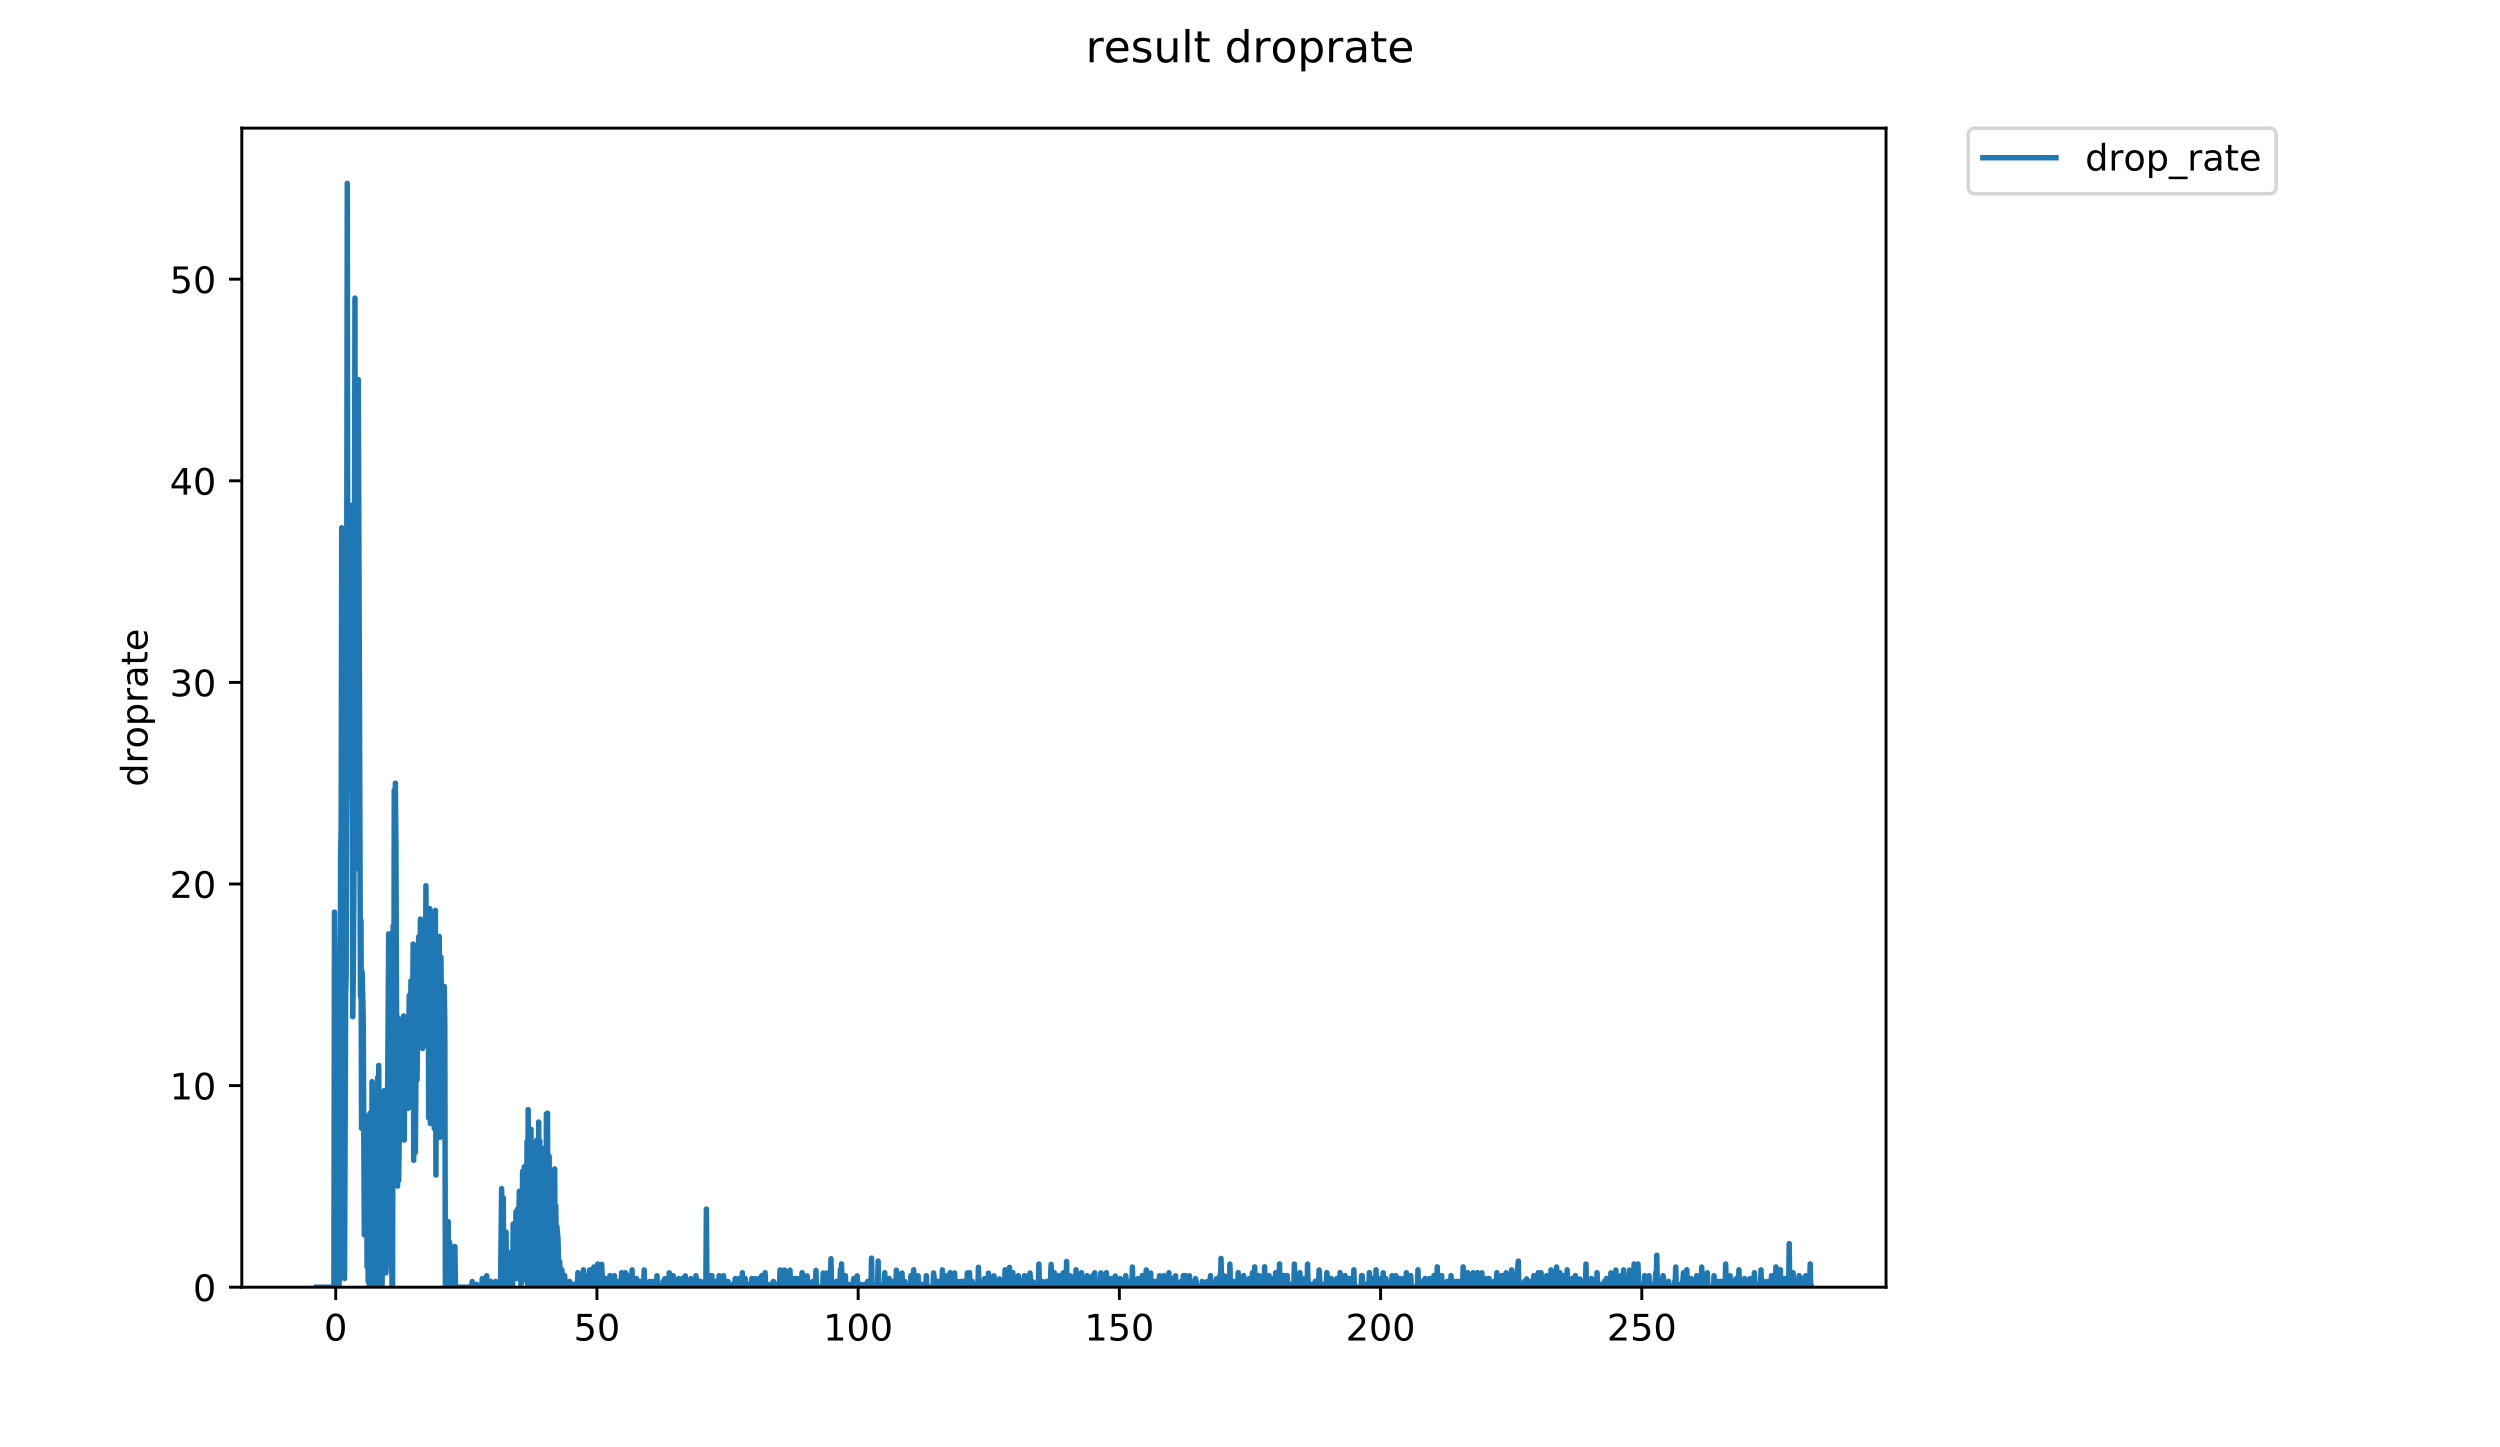 <?xml version="1.0" encoding="utf-8" standalone="no"?>
<!DOCTYPE svg PUBLIC "-//W3C//DTD SVG 1.1//EN"
  "http://www.w3.org/Graphics/SVG/1.1/DTD/svg11.dtd">
<!-- Created with matplotlib (https://matplotlib.org/) -->
<svg height="396pt" version="1.1" viewBox="0 0 684 396" width="684pt" xmlns="http://www.w3.org/2000/svg" xmlns:xlink="http://www.w3.org/1999/xlink">
 <defs>
  <style type="text/css">
*{stroke-linecap:butt;stroke-linejoin:round;}
  </style>
 </defs>
 <g id="figure_1">
  <g id="patch_1">
   <path d="M 0 396 
L 684 396 
L 684 0 
L 0 0 
z
" style="fill:#ffffff;"/>
  </g>
  <g id="axes_1">
   <g id="patch_2">
    <path d="M 66.159 352.174 
L 516.019 352.174 
L 516.019 35.062 
L 66.159 35.062 
z
" style="fill:#ffffff;"/>
   </g>
   <g id="matplotlib.axis_1">
    <g id="xtick_1">
     <g id="line2d_1">
      <defs>
       <path d="M 0 0 
L 0 3.5 
" id="m50299b1af7" style="stroke:#000000;stroke-width:0.8;"/>
      </defs>
      <g>
       <use style="stroke:#000000;stroke-width:0.8;" x="91.851" xlink:href="#m50299b1af7" y="352.174"/>
      </g>
     </g>
     <g id="text_1">
      <!-- 0 -->
      <defs>
       <path d="M 31.781 66.406 
Q 24.172 66.406 20.328 58.906 
Q 16.5 51.422 16.5 36.375 
Q 16.5 21.391 20.328 13.891 
Q 24.172 6.391 31.781 6.391 
Q 39.453 6.391 43.281 13.891 
Q 47.125 21.391 47.125 36.375 
Q 47.125 51.422 43.281 58.906 
Q 39.453 66.406 31.781 66.406 
z
M 31.781 74.219 
Q 44.047 74.219 50.516 64.516 
Q 56.984 54.828 56.984 36.375 
Q 56.984 17.969 50.516 8.266 
Q 44.047 -1.422 31.781 -1.422 
Q 19.531 -1.422 13.062 8.266 
Q 6.594 17.969 6.594 36.375 
Q 6.594 54.828 13.062 64.516 
Q 19.531 74.219 31.781 74.219 
z
" id="DejaVuSans-48"/>
      </defs>
      <g transform="translate(88.67 366.773)scale(0.1 -0.1)">
       <use xlink:href="#DejaVuSans-48"/>
      </g>
     </g>
    </g>
    <g id="xtick_2">
     <g id="line2d_2">
      <g>
       <use style="stroke:#000000;stroke-width:0.8;" x="163.32" xlink:href="#m50299b1af7" y="352.174"/>
      </g>
     </g>
     <g id="text_2">
      <!-- 50 -->
      <defs>
       <path d="M 10.797 72.906 
L 49.516 72.906 
L 49.516 64.594 
L 19.828 64.594 
L 19.828 46.734 
Q 21.969 47.469 24.109 47.828 
Q 26.266 48.188 28.422 48.188 
Q 40.625 48.188 47.75 41.5 
Q 54.891 34.812 54.891 23.391 
Q 54.891 11.625 47.562 5.094 
Q 40.234 -1.422 26.906 -1.422 
Q 22.312 -1.422 17.547 -0.641 
Q 12.797 0.141 7.719 1.703 
L 7.719 11.625 
Q 12.109 9.234 16.797 8.062 
Q 21.484 6.891 26.703 6.891 
Q 35.156 6.891 40.078 11.328 
Q 45.016 15.766 45.016 23.391 
Q 45.016 31 40.078 35.438 
Q 35.156 39.891 26.703 39.891 
Q 22.75 39.891 18.812 39.016 
Q 14.891 38.141 10.797 36.281 
z
" id="DejaVuSans-53"/>
      </defs>
      <g transform="translate(156.957 366.773)scale(0.1 -0.1)">
       <use xlink:href="#DejaVuSans-53"/>
       <use x="63.623" xlink:href="#DejaVuSans-48"/>
      </g>
     </g>
    </g>
    <g id="xtick_3">
     <g id="line2d_3">
      <g>
       <use style="stroke:#000000;stroke-width:0.8;" x="234.789" xlink:href="#m50299b1af7" y="352.174"/>
      </g>
     </g>
     <g id="text_3">
      <!-- 100 -->
      <defs>
       <path d="M 12.406 8.297 
L 28.516 8.297 
L 28.516 63.922 
L 10.984 60.406 
L 10.984 69.391 
L 28.422 72.906 
L 38.281 72.906 
L 38.281 8.297 
L 54.391 8.297 
L 54.391 0 
L 12.406 0 
z
" id="DejaVuSans-49"/>
      </defs>
      <g transform="translate(225.245 366.773)scale(0.1 -0.1)">
       <use xlink:href="#DejaVuSans-49"/>
       <use x="63.623" xlink:href="#DejaVuSans-48"/>
       <use x="127.246" xlink:href="#DejaVuSans-48"/>
      </g>
     </g>
    </g>
    <g id="xtick_4">
     <g id="line2d_4">
      <g>
       <use style="stroke:#000000;stroke-width:0.8;" x="306.258" xlink:href="#m50299b1af7" y="352.174"/>
      </g>
     </g>
     <g id="text_4">
      <!-- 150 -->
      <g transform="translate(296.714 366.773)scale(0.1 -0.1)">
       <use xlink:href="#DejaVuSans-49"/>
       <use x="63.623" xlink:href="#DejaVuSans-53"/>
       <use x="127.246" xlink:href="#DejaVuSans-48"/>
      </g>
     </g>
    </g>
    <g id="xtick_5">
     <g id="line2d_5">
      <g>
       <use style="stroke:#000000;stroke-width:0.8;" x="377.727" xlink:href="#m50299b1af7" y="352.174"/>
      </g>
     </g>
     <g id="text_5">
      <!-- 200 -->
      <defs>
       <path d="M 19.188 8.297 
L 53.609 8.297 
L 53.609 0 
L 7.328 0 
L 7.328 8.297 
Q 12.938 14.109 22.625 23.891 
Q 32.328 33.688 34.812 36.531 
Q 39.547 41.844 41.422 45.531 
Q 43.312 49.219 43.312 52.781 
Q 43.312 58.594 39.234 62.25 
Q 35.156 65.922 28.609 65.922 
Q 23.969 65.922 18.812 64.312 
Q 13.672 62.703 7.812 59.422 
L 7.812 69.391 
Q 13.766 71.781 18.938 73 
Q 24.125 74.219 28.422 74.219 
Q 39.75 74.219 46.484 68.547 
Q 53.219 62.891 53.219 53.422 
Q 53.219 48.922 51.531 44.891 
Q 49.859 40.875 45.406 35.406 
Q 44.188 33.984 37.641 27.219 
Q 31.109 20.453 19.188 8.297 
z
" id="DejaVuSans-50"/>
      </defs>
      <g transform="translate(368.183 366.773)scale(0.1 -0.1)">
       <use xlink:href="#DejaVuSans-50"/>
       <use x="63.623" xlink:href="#DejaVuSans-48"/>
       <use x="127.246" xlink:href="#DejaVuSans-48"/>
      </g>
     </g>
    </g>
    <g id="xtick_6">
     <g id="line2d_6">
      <g>
       <use style="stroke:#000000;stroke-width:0.8;" x="449.196" xlink:href="#m50299b1af7" y="352.174"/>
      </g>
     </g>
     <g id="text_6">
      <!-- 250 -->
      <g transform="translate(439.652 366.773)scale(0.1 -0.1)">
       <use xlink:href="#DejaVuSans-50"/>
       <use x="63.623" xlink:href="#DejaVuSans-53"/>
       <use x="127.246" xlink:href="#DejaVuSans-48"/>
      </g>
     </g>
    </g>
   </g>
   <g id="matplotlib.axis_2">
    <g id="ytick_1">
     <g id="line2d_7">
      <defs>
       <path d="M 0 0 
L -3.5 0 
" id="m386d792f90" style="stroke:#000000;stroke-width:0.8;"/>
      </defs>
      <g>
       <use style="stroke:#000000;stroke-width:0.8;" x="66.159" xlink:href="#m386d792f90" y="352.174"/>
      </g>
     </g>
     <g id="text_7">
      <!-- 0 -->
      <g transform="translate(52.796 355.973)scale(0.1 -0.1)">
       <use xlink:href="#DejaVuSans-48"/>
      </g>
     </g>
    </g>
    <g id="ytick_2">
     <g id="line2d_8">
      <g>
       <use style="stroke:#000000;stroke-width:0.8;" x="66.159" xlink:href="#m386d792f90" y="297.017"/>
      </g>
     </g>
     <g id="text_8">
      <!-- 10 -->
      <g transform="translate(46.434 300.817)scale(0.1 -0.1)">
       <use xlink:href="#DejaVuSans-49"/>
       <use x="63.623" xlink:href="#DejaVuSans-48"/>
      </g>
     </g>
    </g>
    <g id="ytick_3">
     <g id="line2d_9">
      <g>
       <use style="stroke:#000000;stroke-width:0.8;" x="66.159" xlink:href="#m386d792f90" y="241.861"/>
      </g>
     </g>
     <g id="text_9">
      <!-- 20 -->
      <g transform="translate(46.434 245.66)scale(0.1 -0.1)">
       <use xlink:href="#DejaVuSans-50"/>
       <use x="63.623" xlink:href="#DejaVuSans-48"/>
      </g>
     </g>
    </g>
    <g id="ytick_4">
     <g id="line2d_10">
      <g>
       <use style="stroke:#000000;stroke-width:0.8;" x="66.159" xlink:href="#m386d792f90" y="186.704"/>
      </g>
     </g>
     <g id="text_10">
      <!-- 30 -->
      <defs>
       <path d="M 40.578 39.312 
Q 47.656 37.797 51.625 33 
Q 55.609 28.219 55.609 21.188 
Q 55.609 10.406 48.188 4.484 
Q 40.766 -1.422 27.094 -1.422 
Q 22.516 -1.422 17.656 -0.516 
Q 12.797 0.391 7.625 2.203 
L 7.625 11.719 
Q 11.719 9.328 16.594 8.109 
Q 21.484 6.891 26.812 6.891 
Q 36.078 6.891 40.938 10.547 
Q 45.797 14.203 45.797 21.188 
Q 45.797 27.641 41.281 31.266 
Q 36.766 34.906 28.719 34.906 
L 20.219 34.906 
L 20.219 43.016 
L 29.109 43.016 
Q 36.375 43.016 40.234 45.922 
Q 44.094 48.828 44.094 54.297 
Q 44.094 59.906 40.109 62.906 
Q 36.141 65.922 28.719 65.922 
Q 24.656 65.922 20.016 65.031 
Q 15.375 64.156 9.812 62.312 
L 9.812 71.094 
Q 15.438 72.656 20.344 73.438 
Q 25.25 74.219 29.594 74.219 
Q 40.828 74.219 47.359 69.109 
Q 53.906 64.016 53.906 55.328 
Q 53.906 49.266 50.438 45.094 
Q 46.969 40.922 40.578 39.312 
z
" id="DejaVuSans-51"/>
      </defs>
      <g transform="translate(46.434 190.503)scale(0.1 -0.1)">
       <use xlink:href="#DejaVuSans-51"/>
       <use x="63.623" xlink:href="#DejaVuSans-48"/>
      </g>
     </g>
    </g>
    <g id="ytick_5">
     <g id="line2d_11">
      <g>
       <use style="stroke:#000000;stroke-width:0.8;" x="66.159" xlink:href="#m386d792f90" y="131.547"/>
      </g>
     </g>
     <g id="text_11">
      <!-- 40 -->
      <defs>
       <path d="M 37.797 64.312 
L 12.891 25.391 
L 37.797 25.391 
z
M 35.203 72.906 
L 47.609 72.906 
L 47.609 25.391 
L 58.016 25.391 
L 58.016 17.188 
L 47.609 17.188 
L 47.609 0 
L 37.797 0 
L 37.797 17.188 
L 4.891 17.188 
L 4.891 26.703 
z
" id="DejaVuSans-52"/>
      </defs>
      <g transform="translate(46.434 135.346)scale(0.1 -0.1)">
       <use xlink:href="#DejaVuSans-52"/>
       <use x="63.623" xlink:href="#DejaVuSans-48"/>
      </g>
     </g>
    </g>
    <g id="ytick_6">
     <g id="line2d_12">
      <g>
       <use style="stroke:#000000;stroke-width:0.8;" x="66.159" xlink:href="#m386d792f90" y="76.39"/>
      </g>
     </g>
     <g id="text_12">
      <!-- 50 -->
      <g transform="translate(46.434 80.19)scale(0.1 -0.1)">
       <use xlink:href="#DejaVuSans-53"/>
       <use x="63.623" xlink:href="#DejaVuSans-48"/>
      </g>
     </g>
    </g>
    <g id="text_13">
     <!-- droprate -->
     <defs>
      <path d="M 45.406 46.391 
L 45.406 75.984 
L 54.391 75.984 
L 54.391 0 
L 45.406 0 
L 45.406 8.203 
Q 42.578 3.328 38.25 0.953 
Q 33.938 -1.422 27.875 -1.422 
Q 17.969 -1.422 11.734 6.484 
Q 5.516 14.406 5.516 27.297 
Q 5.516 40.188 11.734 48.094 
Q 17.969 56 27.875 56 
Q 33.938 56 38.25 53.625 
Q 42.578 51.266 45.406 46.391 
z
M 14.797 27.297 
Q 14.797 17.391 18.875 11.75 
Q 22.953 6.109 30.078 6.109 
Q 37.203 6.109 41.297 11.75 
Q 45.406 17.391 45.406 27.297 
Q 45.406 37.203 41.297 42.844 
Q 37.203 48.484 30.078 48.484 
Q 22.953 48.484 18.875 42.844 
Q 14.797 37.203 14.797 27.297 
z
" id="DejaVuSans-100"/>
      <path d="M 41.109 46.297 
Q 39.594 47.172 37.812 47.578 
Q 36.031 48 33.891 48 
Q 26.266 48 22.188 43.047 
Q 18.109 38.094 18.109 28.812 
L 18.109 0 
L 9.078 0 
L 9.078 54.688 
L 18.109 54.688 
L 18.109 46.188 
Q 20.953 51.172 25.484 53.578 
Q 30.031 56 36.531 56 
Q 37.453 56 38.578 55.875 
Q 39.703 55.766 41.062 55.516 
z
" id="DejaVuSans-114"/>
      <path d="M 30.609 48.391 
Q 23.391 48.391 19.188 42.75 
Q 14.984 37.109 14.984 27.297 
Q 14.984 17.484 19.156 11.844 
Q 23.344 6.203 30.609 6.203 
Q 37.797 6.203 41.984 11.859 
Q 46.188 17.531 46.188 27.297 
Q 46.188 37.016 41.984 42.703 
Q 37.797 48.391 30.609 48.391 
z
M 30.609 56 
Q 42.328 56 49.016 48.375 
Q 55.719 40.766 55.719 27.297 
Q 55.719 13.875 49.016 6.219 
Q 42.328 -1.422 30.609 -1.422 
Q 18.844 -1.422 12.172 6.219 
Q 5.516 13.875 5.516 27.297 
Q 5.516 40.766 12.172 48.375 
Q 18.844 56 30.609 56 
z
" id="DejaVuSans-111"/>
      <path d="M 18.109 8.203 
L 18.109 -20.797 
L 9.078 -20.797 
L 9.078 54.688 
L 18.109 54.688 
L 18.109 46.391 
Q 20.953 51.266 25.266 53.625 
Q 29.594 56 35.594 56 
Q 45.562 56 51.781 48.094 
Q 58.016 40.188 58.016 27.297 
Q 58.016 14.406 51.781 6.484 
Q 45.562 -1.422 35.594 -1.422 
Q 29.594 -1.422 25.266 0.953 
Q 20.953 3.328 18.109 8.203 
z
M 48.688 27.297 
Q 48.688 37.203 44.609 42.844 
Q 40.531 48.484 33.406 48.484 
Q 26.266 48.484 22.188 42.844 
Q 18.109 37.203 18.109 27.297 
Q 18.109 17.391 22.188 11.75 
Q 26.266 6.109 33.406 6.109 
Q 40.531 6.109 44.609 11.75 
Q 48.688 17.391 48.688 27.297 
z
" id="DejaVuSans-112"/>
      <path d="M 34.281 27.484 
Q 23.391 27.484 19.188 25 
Q 14.984 22.516 14.984 16.5 
Q 14.984 11.719 18.141 8.906 
Q 21.297 6.109 26.703 6.109 
Q 34.188 6.109 38.703 11.406 
Q 43.219 16.703 43.219 25.484 
L 43.219 27.484 
z
M 52.203 31.203 
L 52.203 0 
L 43.219 0 
L 43.219 8.297 
Q 40.141 3.328 35.547 0.953 
Q 30.953 -1.422 24.312 -1.422 
Q 15.922 -1.422 10.953 3.297 
Q 6 8.016 6 15.922 
Q 6 25.141 12.172 29.828 
Q 18.359 34.516 30.609 34.516 
L 43.219 34.516 
L 43.219 35.406 
Q 43.219 41.609 39.141 45 
Q 35.062 48.391 27.688 48.391 
Q 23 48.391 18.547 47.266 
Q 14.109 46.141 10.016 43.891 
L 10.016 52.203 
Q 14.938 54.109 19.578 55.047 
Q 24.219 56 28.609 56 
Q 40.484 56 46.344 49.844 
Q 52.203 43.703 52.203 31.203 
z
" id="DejaVuSans-97"/>
      <path d="M 18.312 70.219 
L 18.312 54.688 
L 36.812 54.688 
L 36.812 47.703 
L 18.312 47.703 
L 18.312 18.016 
Q 18.312 11.328 20.141 9.422 
Q 21.969 7.516 27.594 7.516 
L 36.812 7.516 
L 36.812 0 
L 27.594 0 
Q 17.188 0 13.234 3.875 
Q 9.281 7.766 9.281 18.016 
L 9.281 47.703 
L 2.688 47.703 
L 2.688 54.688 
L 9.281 54.688 
L 9.281 70.219 
z
" id="DejaVuSans-116"/>
      <path d="M 56.203 29.594 
L 56.203 25.203 
L 14.891 25.203 
Q 15.484 15.922 20.484 11.062 
Q 25.484 6.203 34.422 6.203 
Q 39.594 6.203 44.453 7.469 
Q 49.312 8.734 54.109 11.281 
L 54.109 2.781 
Q 49.266 0.734 44.188 -0.344 
Q 39.109 -1.422 33.891 -1.422 
Q 20.797 -1.422 13.156 6.188 
Q 5.516 13.812 5.516 26.812 
Q 5.516 40.234 12.766 48.109 
Q 20.016 56 32.328 56 
Q 43.359 56 49.781 48.891 
Q 56.203 41.797 56.203 29.594 
z
M 47.219 32.234 
Q 47.125 39.594 43.094 43.984 
Q 39.062 48.391 32.422 48.391 
Q 24.906 48.391 20.391 44.141 
Q 15.875 39.891 15.188 32.172 
z
" id="DejaVuSans-101"/>
     </defs>
     <g transform="translate(40.354 215.236)rotate(-90)scale(0.1 -0.1)">
      <use xlink:href="#DejaVuSans-100"/>
      <use x="63.477" xlink:href="#DejaVuSans-114"/>
      <use x="104.559" xlink:href="#DejaVuSans-111"/>
      <use x="165.74" xlink:href="#DejaVuSans-112"/>
      <use x="229.217" xlink:href="#DejaVuSans-114"/>
      <use x="270.33" xlink:href="#DejaVuSans-97"/>
      <use x="331.609" xlink:href="#DejaVuSans-116"/>
      <use x="370.818" xlink:href="#DejaVuSans-101"/>
     </g>
    </g>
   </g>
   <g id="line2d_13">
    <path clip-path="url(#p24abdfabfa)" d="M 86.607 352.174 
L 91.356 352.174 
L 91.511 249.539 
L 91.661 267.5 
L 91.976 352.174 
L 92.732 352.174 
L 92.883 349.027 
L 93.192 233.328 
L 93.343 226.461 
L 93.502 144.392 
L 93.654 167.022 
L 93.806 307.197 
L 94.111 324.517 
L 94.262 349.807 
L 94.564 272.477 
L 94.714 266.463 
L 95.014 50.163 
L 95.164 189.247 
L 95.316 165.441 
L 95.466 199.799 
L 95.616 185.273 
L 95.766 138.204 
L 95.916 184.791 
L 96.067 164.104 
L 96.217 210.706 
L 96.367 221.644 
L 96.517 278.154 
L 96.668 265.545 
L 96.818 243.448 
L 97.117 81.549 
L 97.268 237.728 
L 97.57 124.267 
L 97.721 173.073 
L 98.021 103.849 
L 98.321 183.197 
L 98.621 272.698 
L 98.771 251.889 
L 98.922 308.713 
L 99.075 265.869 
L 99.375 278.367 
L 99.676 337.868 
L 99.826 325.985 
L 99.977 323.727 
L 100.127 334.714 
L 100.278 305.485 
L 100.429 346.658 
L 100.58 317.999 
L 100.73 350.587 
L 100.881 318.89 
L 101.031 352.174 
L 101.182 304.625 
L 101.333 332.559 
L 101.484 307.197 
L 101.635 352.174 
L 101.79 295.939 
L 101.95 331.885 
L 102.263 330.293 
L 102.413 322.103 
L 102.563 350.585 
L 102.713 316.41 
L 102.864 352.174 
L 103.014 298.925 
L 103.166 349.81 
L 103.32 294.768 
L 103.471 352.174 
L 103.622 291.502 
L 103.927 352.174 
L 104.23 307.325 
L 104.381 352.174 
L 104.531 352.174 
L 104.835 315.193 
L 104.986 341.127 
L 105.137 298.363 
L 105.288 308.049 
L 105.44 342.719 
L 105.592 348.257 
L 105.743 343.507 
L 106.349 255.491 
L 106.502 296.862 
L 106.655 257.508 
L 106.806 315.034 
L 106.957 279.579 
L 107.108 341.916 
L 107.259 352.174 
L 107.41 352.174 
L 107.565 253.374 
L 107.716 308.899 
L 107.866 216.258 
L 108.017 225.988 
L 108.169 214.282 
L 108.321 231.079 
L 108.624 311.931 
L 108.775 324.517 
L 108.925 278.473 
L 109.077 322.936 
L 109.38 298.037 
L 109.532 285.102 
L 109.683 283.622 
L 109.835 309.685 
L 109.987 279.103 
L 110.138 308.112 
L 110.451 277.969 
L 110.601 311.931 
L 110.752 289.837 
L 110.903 294.489 
L 111.056 292.714 
L 111.358 281.055 
L 111.509 280.265 
L 111.66 303.251 
L 111.965 272.373 
L 112.121 302.311 
L 112.434 268.372 
L 112.586 286.96 
L 112.737 277.211 
L 112.889 277.425 
L 113.04 258.274 
L 113.192 317.455 
L 113.343 298.517 
L 113.493 300.81 
L 113.646 315.298 
L 113.8 294.768 
L 113.952 291.846 
L 114.104 295.441 
L 114.558 256.318 
L 114.711 273.603 
L 114.862 273.491 
L 115.014 251.46 
L 115.166 284.012 
L 115.318 275.065 
L 115.47 257.62 
L 115.621 286.867 
L 115.772 267.742 
L 115.924 274.167 
L 116.077 255.943 
L 116.228 285.891 
L 116.38 272.26 
L 116.534 242.328 
L 116.686 270.693 
L 116.838 255.023 
L 116.99 252.247 
L 117.141 253.539 
L 117.293 305.883 
L 117.445 294.279 
L 117.598 248.608 
L 117.75 307.389 
L 118.055 253.82 
L 118.206 291.415 
L 118.357 277.104 
L 118.508 273.831 
L 118.659 257.076 
L 118.81 308.713 
L 119.113 249.099 
L 119.264 321.488 
L 119.417 282.346 
L 119.719 258.274 
L 119.871 301.745 
L 120.175 256.215 
L 120.326 311.201 
L 120.628 261.831 
L 120.932 287.654 
L 121.084 283.326 
L 121.237 272.373 
L 121.388 285.198 
L 121.539 269.874 
L 121.694 279.252 
L 121.852 352.174 
L 122.473 352.174 
L 122.626 334.231 
L 122.781 351.404 
L 122.934 339.727 
L 123.087 340.455 
L 123.24 351.397 
L 123.546 345.153 
L 123.852 351.396 
L 124.157 342.032 
L 124.31 352.174 
L 124.46 341.063 
L 124.614 352.174 
L 129.04 352.174 
L 129.193 350.612 
L 129.348 352.174 
L 130.119 352.174 
L 130.274 351.404 
L 130.43 351.412 
L 130.581 352.174 
L 131.8 352.174 
L 131.952 349.8 
L 132.102 352.174 
L 133.016 352.174 
L 133.168 349.04 
L 133.321 352.174 
L 134.078 352.174 
L 134.229 350.585 
L 134.529 352.174 
L 135.431 352.174 
L 135.582 350.587 
L 135.732 352.174 
L 136.945 352.174 
L 137.246 325.191 
L 137.396 352.174 
L 137.548 352.174 
L 137.699 327.713 
L 137.849 352.174 
L 138.3 352.174 
L 138.45 337.095 
L 138.601 351.379 
L 138.751 352.174 
L 138.902 343.469 
L 139.053 349.81 
L 139.204 349.797 
L 139.356 342.772 
L 139.507 350.591 
L 139.658 352.174 
L 139.808 352.174 
L 140.108 343.432 
L 140.259 352.174 
L 140.41 334.889 
L 140.561 338.683 
L 140.711 348.206 
L 140.861 338.663 
L 141.012 346.619 
L 141.162 331.51 
L 141.316 349.84 
L 141.47 344.46 
L 141.621 330.808 
L 141.773 345.113 
L 142.076 325.947 
L 142.53 352.174 
L 142.681 332.391 
L 142.832 350.594 
L 142.983 320.475 
L 143.134 347.426 
L 143.438 319.221 
L 143.589 349.031 
L 143.742 321.705 
L 143.894 343.519 
L 144.047 340.422 
L 144.199 312.274 
L 144.352 352.174 
L 144.504 303.599 
L 144.656 342.746 
L 144.807 319.868 
L 144.96 322.528 
L 145.112 341.205 
L 145.264 308.96 
L 145.569 338.151 
L 145.721 352.174 
L 145.873 327.817 
L 146.024 323.061 
L 146.175 330.777 
L 146.326 331.629 
L 146.477 328.502 
L 146.783 312.046 
L 146.934 350.594 
L 147.085 312.664 
L 147.235 352.174 
L 147.386 307.003 
L 147.537 352.174 
L 147.689 312.16 
L 147.84 342.664 
L 147.991 318.146 
L 148.142 352.174 
L 148.292 325.191 
L 148.442 333.072 
L 148.592 325.152 
L 148.742 330.685 
L 148.894 352.174 
L 149.044 314.08 
L 149.344 352.174 
L 149.495 304.761 
L 149.646 352.174 
L 149.796 304.557 
L 149.946 350.582 
L 150.096 339.44 
L 150.247 316.358 
L 150.398 352.174 
L 150.548 326.742 
L 150.698 322.725 
L 150.848 348.995 
L 150.998 333.1 
L 151.148 352.174 
L 151.606 352.174 
L 151.757 319.822 
L 151.908 346.619 
L 152.058 329.921 
L 152.208 343.419 
L 152.358 335.484 
L 152.667 339.042 
L 152.976 352.174 
L 153.13 345.212 
L 153.283 349.054 
L 153.433 347.399 
L 153.583 349.786 
L 153.733 347.412 
L 153.883 352.174 
L 154.183 352.174 
L 154.333 351.378 
L 154.483 348.995 
L 154.637 352.174 
L 155.388 352.174 
L 155.538 351.378 
L 155.688 352.174 
L 155.838 350.582 
L 156.14 352.174 
L 156.747 352.174 
L 156.898 351.388 
L 157.048 352.174 
L 157.955 352.174 
L 158.105 348.195 
L 158.255 352.174 
L 158.405 352.174 
L 158.554 351.378 
L 158.704 348.991 
L 158.854 352.174 
L 159.005 352.174 
L 159.311 350.638 
L 159.467 351.411 
L 159.618 347.419 
L 159.768 352.174 
L 160.217 352.174 
L 160.371 349.062 
L 160.525 352.174 
L 161.14 352.174 
L 161.294 347.513 
L 161.448 352.174 
L 161.598 347.419 
L 161.748 352.174 
L 162.35 352.174 
L 162.501 346.643 
L 162.651 352.174 
L 162.802 351.381 
L 162.952 352.174 
L 163.103 352.174 
L 163.254 351.382 
L 163.405 351.384 
L 163.555 345.834 
L 163.705 352.174 
L 164.307 352.174 
L 164.458 351.386 
L 164.611 345.915 
L 164.921 352.174 
L 165.533 352.174 
L 165.683 349.79 
L 165.839 352.174 
L 166.745 352.174 
L 166.896 349.004 
L 167.197 352.174 
L 167.954 352.174 
L 168.105 349 
L 168.257 352.174 
L 168.708 352.174 
L 168.859 350.589 
L 169.01 352.174 
L 169.921 352.174 
L 170.072 348.217 
L 170.223 352.174 
L 170.826 352.174 
L 170.977 351.383 
L 171.128 348.223 
L 171.278 352.174 
L 171.879 352.174 
L 172.029 349 
L 172.179 352.174 
L 172.781 352.174 
L 172.933 347.44 
L 173.083 352.174 
L 173.992 352.174 
L 174.142 349.793 
L 174.293 352.174 
L 174.744 352.174 
L 174.894 350.587 
L 175.045 350.585 
L 175.195 352.174 
L 175.945 352.174 
L 176.098 351.393 
L 176.25 347.46 
L 176.402 352.174 
L 177.616 352.174 
L 177.768 350.601 
L 177.92 352.174 
L 178.376 352.174 
L 178.53 350.631 
L 178.834 352.174 
L 179.596 352.174 
L 179.748 349.036 
L 179.9 352.174 
L 181.271 352.174 
L 181.422 350.591 
L 181.575 352.174 
L 181.728 352.174 
L 181.882 349.85 
L 182.036 352.174 
L 182.802 352.174 
L 183.106 348.257 
L 183.411 352.174 
L 184.02 352.174 
L 184.171 349.027 
L 184.324 352.174 
L 185.539 352.174 
L 185.689 349.793 
L 185.839 352.174 
L 186.612 352.174 
L 186.762 349.79 
L 186.912 352.174 
L 187.363 352.174 
L 187.518 349.08 
L 187.668 352.174 
L 188.722 352.174 
L 189.026 349.834 
L 189.18 350.618 
L 189.333 352.174 
L 190.088 352.174 
L 190.392 349.031 
L 190.545 349.83 
L 190.696 352.174 
L 191.452 352.174 
L 191.603 350.589 
L 191.756 350.614 
L 191.908 352.174 
L 192.512 352.174 
L 192.663 351.382 
L 192.814 352.174 
L 193.116 352.174 
L 193.267 330.802 
L 193.419 352.174 
L 194.326 352.174 
L 194.477 349.018 
L 194.63 352.174 
L 194.781 349.018 
L 194.931 352.174 
L 195.689 352.174 
L 195.84 350.603 
L 195.992 352.174 
L 196.451 352.174 
L 196.755 349.027 
L 196.905 352.174 
L 197.207 352.174 
L 197.359 351.388 
L 197.512 352.174 
L 197.814 352.174 
L 197.966 349.018 
L 198.117 352.174 
L 198.873 352.174 
L 199.025 350.603 
L 199.177 350.605 
L 199.329 352.174 
L 200.245 352.174 
L 200.398 351.398 
L 200.55 352.174 
L 201.007 352.174 
L 201.158 349.81 
L 201.309 352.174 
L 202.065 352.174 
L 202.215 349.8 
L 202.367 352.174 
L 202.973 352.174 
L 203.124 348.223 
L 203.276 352.174 
L 203.729 352.174 
L 203.88 349.797 
L 204.03 352.174 
L 204.635 352.174 
L 204.785 351.384 
L 204.936 352.174 
L 205.539 352.174 
L 205.69 349.8 
L 205.84 352.174 
L 206.45 352.174 
L 206.606 349.863 
L 206.761 352.174 
L 207.515 352.174 
L 207.667 349.804 
L 207.818 352.174 
L 208.272 352.174 
L 208.424 349.036 
L 208.574 352.174 
L 209.18 352.174 
L 209.331 348.223 
L 209.483 352.174 
L 210.549 352.174 
L 210.7 351.386 
L 210.851 352.174 
L 211.455 352.174 
L 211.606 350.603 
L 211.757 352.174 
L 212.359 352.174 
L 212.51 351.382 
L 212.661 352.174 
L 213.265 352.174 
L 213.417 347.46 
L 213.574 352.174 
L 214.328 352.174 
L 214.479 351.379 
L 214.631 347.467 
L 214.785 352.174 
L 215.99 352.174 
L 216.144 347.5 
L 216.294 352.174 
L 217.05 352.174 
L 217.202 351.388 
L 217.352 349.79 
L 217.505 352.174 
L 217.957 352.174 
L 218.107 349.79 
L 218.411 352.174 
L 219.164 352.174 
L 219.464 348.2 
L 219.615 352.174 
L 220.672 352.174 
L 220.826 349.058 
L 220.976 352.174 
L 222.183 352.174 
L 222.335 350.603 
L 222.486 352.174 
L 223.091 352.174 
L 223.247 347.578 
L 223.398 352.174 
L 225.069 352.174 
L 225.225 348.328 
L 225.377 351.392 
L 225.53 352.174 
L 225.984 352.174 
L 226.138 348.301 
L 226.291 352.174 
L 226.896 352.174 
L 227.049 351.393 
L 227.201 352.174 
L 227.354 344.395 
L 227.511 352.174 
L 228.727 352.174 
L 228.878 350.591 
L 229.028 352.174 
L 229.785 352.174 
L 229.936 347.44 
L 230.086 351.379 
L 230.236 345.807 
L 230.389 352.174 
L 231.144 352.174 
L 231.295 349.013 
L 231.446 352.174 
L 232.357 352.174 
L 232.513 351.408 
L 232.669 352.174 
L 233.282 352.174 
L 233.589 349.83 
L 233.745 352.174 
L 234.356 352.174 
L 234.51 349.071 
L 234.661 352.174 
L 235.422 352.174 
L 235.576 351.398 
L 235.727 352.174 
L 236.496 352.174 
L 236.646 351.381 
L 236.796 352.174 
L 237.247 352.174 
L 237.398 350.585 
L 237.548 352.174 
L 237.85 352.174 
L 238.001 351.383 
L 238.151 352.174 
L 238.301 352.174 
L 238.451 344.227 
L 238.602 352.174 
L 239.806 352.174 
L 239.957 351.379 
L 240.108 351.385 
L 240.258 345.032 
L 240.409 352.174 
L 241.617 352.174 
L 241.768 351.384 
L 241.919 352.174 
L 242.07 348.217 
L 242.22 352.174 
L 243.132 352.174 
L 243.283 349.8 
L 243.434 352.174 
L 244.343 352.174 
L 244.494 350.589 
L 244.645 350.596 
L 244.796 352.174 
L 245.101 352.174 
L 245.256 347.52 
L 245.408 352.174 
L 246.324 352.174 
L 246.639 349.135 
L 246.792 348.301 
L 246.944 352.174 
L 247.396 352.174 
L 247.547 350.594 
L 247.697 352.174 
L 249.068 352.174 
L 249.219 349.018 
L 249.37 352.174 
L 249.822 352.174 
L 249.973 347.426 
L 250.124 352.174 
L 250.427 352.174 
L 250.578 351.382 
L 250.728 352.174 
L 251.029 352.174 
L 251.181 349.027 
L 251.332 352.174 
L 252.239 352.174 
L 252.391 351.386 
L 252.542 351.386 
L 252.692 352.174 
L 253.301 352.174 
L 253.453 349.031 
L 253.604 352.174 
L 255.268 352.174 
L 255.422 348.279 
L 255.878 352.174 
L 256.483 352.174 
L 256.634 350.587 
L 256.784 350.589 
L 256.936 352.174 
L 257.388 352.174 
L 257.539 351.386 
L 257.69 352.174 
L 257.841 347.433 
L 257.991 352.174 
L 259.051 352.174 
L 259.203 349.009 
L 259.354 349.817 
L 259.504 352.174 
L 259.805 352.174 
L 259.956 348.206 
L 260.106 352.174 
L 260.866 352.174 
L 261.17 348.29 
L 261.327 352.174 
L 262.084 352.174 
L 262.242 350.655 
L 262.392 352.174 
L 262.845 352.174 
L 262.995 350.585 
L 263.147 352.174 
L 263.298 352.174 
L 263.6 350.589 
L 263.751 352.174 
L 264.506 352.174 
L 264.658 348.268 
L 264.809 352.174 
L 265.109 352.174 
L 265.26 348.212 
L 265.412 352.174 
L 265.868 352.174 
L 266.019 350.594 
L 266.175 352.174 
L 266.332 352.174 
L 266.487 351.404 
L 266.642 352.174 
L 267.547 352.174 
L 267.701 346.729 
L 267.855 352.174 
L 269.073 352.174 
L 269.38 349.83 
L 269.532 352.174 
L 270.285 352.174 
L 270.44 348.328 
L 270.742 352.174 
L 271.802 352.174 
L 271.956 349.067 
L 272.258 352.174 
L 272.409 351.382 
L 272.559 352.174 
L 273.318 352.174 
L 273.476 349.907 
L 273.776 352.174 
L 274.834 352.174 
L 274.985 347.419 
L 275.136 352.174 
L 276.038 352.174 
L 276.193 346.759 
L 276.346 352.174 
L 276.649 352.174 
L 276.799 351.386 
L 277.1 348.2 
L 277.251 352.174 
L 278.459 352.174 
L 278.61 349.013 
L 278.761 352.174 
L 279.066 352.174 
L 279.218 350.607 
L 279.371 352.174 
L 279.979 352.174 
L 280.282 349.022 
L 280.436 349.058 
L 280.594 352.174 
L 281.506 352.174 
L 281.659 351.393 
L 281.813 348.301 
L 281.965 351.39 
L 282.117 352.174 
L 282.27 352.174 
L 282.421 350.605 
L 282.574 352.174 
L 283.785 352.174 
L 283.937 350.587 
L 284.089 352.174 
L 284.24 345.852 
L 284.392 352.174 
L 284.852 352.174 
L 285.157 350.609 
L 285.308 352.174 
L 285.459 352.174 
L 285.609 351.381 
L 285.761 352.174 
L 286.219 352.174 
L 286.37 350.589 
L 286.52 352.174 
L 287.128 352.174 
L 287.279 351.386 
L 287.432 349.82 
L 287.584 345.933 
L 287.736 352.174 
L 288.343 352.174 
L 288.494 348.234 
L 288.645 352.174 
L 289.552 352.174 
L 289.703 349.013 
L 289.853 352.174 
L 290.757 352.174 
L 290.909 348.234 
L 291.06 352.174 
L 291.366 352.174 
L 291.517 350.598 
L 291.668 352.174 
L 291.821 345.153 
L 291.975 352.174 
L 292.73 352.174 
L 292.884 349.071 
L 293.036 349.814 
L 293.186 352.174 
L 293.941 352.174 
L 294.094 350.609 
L 294.246 352.174 
L 294.397 347.419 
L 294.547 352.174 
L 295.754 352.174 
L 295.904 348.206 
L 296.055 352.174 
L 297.263 352.174 
L 297.413 349.004 
L 297.564 352.174 
L 298.776 352.174 
L 298.927 349.022 
L 299.079 352.174 
L 299.381 352.174 
L 299.532 348.223 
L 299.683 352.174 
L 300.288 352.174 
L 300.44 351.385 
L 300.591 352.174 
L 300.742 352.174 
L 300.892 350.589 
L 301.043 352.174 
L 301.196 348.268 
L 301.347 351.384 
L 301.498 352.174 
L 302.558 352.174 
L 302.708 348.223 
L 302.862 352.174 
L 303.77 352.174 
L 303.921 349.8 
L 304.072 352.174 
L 304.985 352.174 
L 305.142 349.131 
L 305.293 352.174 
L 306.35 352.174 
L 306.501 349.804 
L 306.652 350.591 
L 306.802 352.174 
L 307.86 352.174 
L 308.011 349.018 
L 308.163 352.174 
L 308.768 352.174 
L 308.919 350.587 
L 309.07 352.174 
L 309.673 352.174 
L 309.824 346.658 
L 309.975 352.174 
L 311.034 352.174 
L 311.338 349.81 
L 311.491 352.174 
L 312.245 352.174 
L 312.396 351.386 
L 312.547 348.995 
L 312.698 352.174 
L 313.453 352.174 
L 313.605 347.446 
L 313.756 352.174 
L 314.666 352.174 
L 314.821 348.306 
L 314.973 352.174 
L 315.885 352.174 
L 316.037 350.596 
L 316.188 352.174 
L 316.945 352.174 
L 317.249 349.027 
L 317.4 352.174 
L 318.154 352.174 
L 318.304 351.381 
L 318.455 349.009 
L 318.605 352.174 
L 318.907 352.174 
L 319.058 350.596 
L 319.209 352.174 
L 319.662 352.174 
L 319.812 348.223 
L 319.963 352.174 
L 320.722 352.174 
L 320.873 349.81 
L 321.023 352.174 
L 321.327 352.174 
L 321.479 351.388 
L 321.632 349.054 
L 321.783 352.174 
L 322.396 352.174 
L 322.546 351.383 
L 322.697 352.174 
L 322.999 352.174 
L 323.15 350.594 
L 323.301 352.174 
L 323.608 352.174 
L 323.758 349 
L 323.908 352.174 
L 324.209 352.174 
L 324.359 348.995 
L 324.513 352.174 
L 325.271 352.174 
L 325.423 349.036 
L 325.574 352.174 
L 326.483 352.174 
L 326.637 350.614 
L 326.787 352.174 
L 326.938 352.174 
L 327.091 349.824 
L 327.242 350.594 
L 327.399 352.174 
L 328.767 352.174 
L 328.92 350.603 
L 329.073 352.174 
L 329.525 352.174 
L 329.677 351.384 
L 329.829 352.174 
L 330.134 352.174 
L 330.287 350.614 
L 330.441 352.174 
L 331.046 352.174 
L 331.196 349 
L 331.349 352.174 
L 331.955 352.174 
L 332.106 351.383 
L 332.257 352.174 
L 332.71 352.174 
L 332.863 349.837 
L 333.014 352.174 
L 333.618 352.174 
L 333.769 349.009 
L 333.92 352.174 
L 334.072 344.306 
L 334.224 352.174 
L 334.832 352.174 
L 334.985 349.071 
L 335.138 352.174 
L 336.349 352.174 
L 336.499 345.852 
L 336.652 352.174 
L 337.561 352.174 
L 337.712 350.594 
L 337.863 352.174 
L 338.619 352.174 
L 338.77 348.2 
L 338.92 351.379 
L 339.072 352.174 
L 340.123 352.174 
L 340.273 348.995 
L 340.424 352.174 
L 341.629 352.174 
L 341.78 349.807 
L 341.933 350.609 
L 342.084 352.174 
L 342.536 352.174 
L 342.686 348.195 
L 342.838 352.174 
L 343.14 352.174 
L 343.291 346.627 
L 343.443 352.174 
L 344.351 352.174 
L 344.501 348.995 
L 344.652 352.174 
L 345.855 352.174 
L 346.005 346.595 
L 346.156 352.174 
L 347.063 352.174 
L 347.213 348.995 
L 347.363 352.174 
L 348.264 352.174 
L 348.414 349.783 
L 348.564 352.174 
L 348.864 352.174 
L 349.015 348.212 
L 349.169 352.174 
L 349.324 350.629 
L 349.478 352.174 
L 349.928 352.174 
L 350.078 345.807 
L 350.228 352.174 
L 351.13 352.174 
L 351.28 348.991 
L 351.43 352.174 
L 352.03 352.174 
L 352.18 348.991 
L 352.33 352.174 
L 353.231 352.174 
L 353.382 351.384 
L 353.533 352.174 
L 353.987 352.174 
L 354.138 345.852 
L 354.289 352.174 
L 354.743 352.174 
L 354.893 349 
L 355.043 352.174 
L 355.496 352.174 
L 355.646 348.206 
L 355.795 352.174 
L 356.247 352.174 
L 356.398 349.804 
L 356.548 352.174 
L 357.601 352.174 
L 357.753 345.862 
L 357.904 352.174 
L 358.807 352.174 
L 358.957 351.378 
L 359.108 352.174 
L 359.71 352.174 
L 359.86 350.582 
L 360.01 352.174 
L 360.613 352.174 
L 360.765 350.605 
L 360.917 347.46 
L 361.221 352.174 
L 361.974 352.174 
L 362.124 351.381 
L 362.274 351.378 
L 362.424 352.174 
L 362.874 352.174 
L 363.024 348.195 
L 363.326 352.174 
L 363.926 352.174 
L 364.077 349.797 
L 364.227 349.797 
L 364.378 352.174 
L 364.677 352.174 
L 364.83 351.39 
L 364.982 352.174 
L 365.591 352.174 
L 365.743 349.82 
L 365.895 352.174 
L 366.498 352.174 
L 366.648 348.195 
L 366.799 352.174 
L 367.854 352.174 
L 368.003 348.991 
L 368.154 352.174 
L 369.054 352.174 
L 369.205 349.79 
L 369.355 352.174 
L 369.962 352.174 
L 370.115 351.398 
L 370.269 352.174 
L 370.42 347.426 
L 370.571 352.174 
L 372.394 352.174 
L 372.544 348.995 
L 372.695 349.013 
L 372.847 352.174 
L 373.605 352.174 
L 373.755 351.383 
L 373.906 352.174 
L 374.507 352.174 
L 374.658 348.2 
L 374.809 352.174 
L 375.416 352.174 
L 375.566 349.8 
L 375.721 352.174 
L 376.325 352.174 
L 376.475 347.412 
L 376.626 352.174 
L 377.38 352.174 
L 377.53 351.379 
L 377.682 349.82 
L 377.834 352.174 
L 378.136 352.174 
L 378.287 351.384 
L 378.438 348.234 
L 378.59 352.174 
L 379.043 352.174 
L 379.195 349.824 
L 379.346 352.174 
L 379.95 352.174 
L 380.101 351.382 
L 380.252 352.174 
L 380.705 352.174 
L 380.856 349.009 
L 381.159 352.174 
L 381.762 352.174 
L 381.914 349.027 
L 382.066 352.174 
L 382.676 352.174 
L 382.827 351.381 
L 382.978 349.8 
L 383.128 352.174 
L 383.883 352.174 
L 384.033 349.8 
L 384.184 352.174 
L 384.636 352.174 
L 384.788 348.223 
L 384.938 352.174 
L 385.842 352.174 
L 385.993 349.009 
L 386.144 352.174 
L 387.806 352.174 
L 387.956 347.419 
L 388.107 352.174 
L 388.858 352.174 
L 389.009 350.591 
L 389.312 352.174 
L 389.763 352.174 
L 389.915 349.804 
L 390.065 350.591 
L 390.216 352.174 
L 390.969 352.174 
L 391.12 349.793 
L 391.271 350.589 
L 391.421 352.174 
L 392.181 352.174 
L 392.331 348.991 
L 392.632 352.174 
L 393.082 352.174 
L 393.232 346.611 
L 393.383 352.174 
L 394.287 352.174 
L 394.438 349.004 
L 394.589 352.174 
L 395.794 352.174 
L 395.945 350.596 
L 396.095 352.174 
L 396.851 352.174 
L 397.003 349.018 
L 397.155 352.174 
L 397.608 352.174 
L 397.758 350.587 
L 397.908 352.174 
L 398.359 352.174 
L 398.51 350.594 
L 398.66 350.582 
L 398.81 352.174 
L 399.414 352.174 
L 399.564 350.585 
L 399.714 352.174 
L 400.167 352.174 
L 400.317 346.635 
L 400.469 352.174 
L 401.374 352.174 
L 401.524 348.2 
L 401.674 351.379 
L 401.824 352.174 
L 402.882 352.174 
L 403.032 348.206 
L 403.488 352.174 
L 404.095 352.174 
L 404.245 348.206 
L 404.398 352.174 
L 404.849 352.174 
L 405 349.797 
L 405.151 352.174 
L 405.305 352.174 
L 405.457 348.246 
L 405.608 352.174 
L 406.515 352.174 
L 406.665 349.797 
L 406.816 350.585 
L 406.97 352.174 
L 407.12 352.174 
L 407.27 351.381 
L 407.421 349.797 
L 407.572 352.174 
L 407.723 352.174 
L 407.873 351.382 
L 408.024 352.174 
L 408.626 352.174 
L 408.777 350.594 
L 408.928 352.174 
L 409.381 352.174 
L 409.532 348.206 
L 409.682 351.378 
L 409.834 352.174 
L 410.739 352.174 
L 410.889 348.995 
L 411.039 352.174 
L 411.34 352.174 
L 411.49 348.995 
L 411.64 352.174 
L 411.942 352.174 
L 412.093 348.234 
L 412.244 352.174 
L 413.447 352.174 
L 413.598 347.44 
L 413.749 352.174 
L 414.808 352.174 
L 415.411 345.032 
L 415.57 352.174 
L 416.926 352.174 
L 417.079 350.609 
L 417.23 352.174 
L 417.53 352.174 
L 417.689 349.907 
L 417.84 352.174 
L 418.442 352.174 
L 418.593 350.589 
L 418.746 352.174 
L 419.506 352.174 
L 419.656 349 
L 419.807 352.174 
L 420.412 352.174 
L 420.563 351.383 
L 420.714 351.383 
L 420.865 348.212 
L 421.025 352.174 
L 421.48 352.174 
L 421.631 348.229 
L 421.782 352.174 
L 422.386 352.174 
L 422.538 349.827 
L 422.692 352.174 
L 422.995 352.174 
L 423.147 349.031 
L 423.297 352.174 
L 424.056 352.174 
L 424.207 350.596 
L 424.359 347.44 
L 424.509 352.174 
L 425.729 352.174 
L 425.881 346.643 
L 426.032 352.174 
L 426.638 352.174 
L 426.789 348.217 
L 426.941 352.174 
L 427.7 352.174 
L 427.851 349.018 
L 428.153 352.174 
L 428.304 352.174 
L 428.456 350.596 
L 428.607 352.174 
L 428.757 347.419 
L 428.908 352.174 
L 429.97 352.174 
L 430.121 349.8 
L 430.272 352.174 
L 430.875 352.174 
L 431.026 349.004 
L 431.328 352.174 
L 431.937 352.174 
L 432.097 351.424 
L 432.256 349.941 
L 432.407 352.174 
L 432.86 352.174 
L 433.011 350.589 
L 433.162 352.174 
L 433.768 352.174 
L 433.919 345.843 
L 434.07 352.174 
L 435.13 352.174 
L 435.283 351.394 
L 435.434 349.8 
L 435.585 352.174 
L 436.8 352.174 
L 436.951 348.212 
L 437.102 352.174 
L 437.559 352.174 
L 437.711 351.388 
L 437.863 352.174 
L 438.618 352.174 
L 438.923 350.605 
L 439.074 352.174 
L 439.376 352.174 
L 439.527 349.804 
L 439.678 352.174 
L 440.283 352.174 
L 440.435 350.609 
L 440.589 351.396 
L 440.742 348.279 
L 440.894 352.174 
L 441.798 352.174 
L 442.102 347.48 
L 442.253 351.385 
L 442.404 352.174 
L 443.313 352.174 
L 443.464 349 
L 443.614 352.174 
L 443.916 352.174 
L 444.067 351.385 
L 444.219 347.44 
L 444.521 352.174 
L 445.579 352.174 
L 445.731 351.387 
L 445.883 347.473 
L 446.036 352.174 
L 446.942 352.174 
L 447.093 345.843 
L 447.243 352.174 
L 447.847 352.174 
L 447.997 351.381 
L 448.148 345.825 
L 448.298 351.379 
L 448.45 352.174 
L 449.058 352.174 
L 449.209 351.385 
L 449.36 352.174 
L 449.815 352.174 
L 449.966 349.009 
L 450.117 352.174 
L 451.027 352.174 
L 451.178 349.022 
L 451.329 352.174 
L 451.937 352.174 
L 452.088 351.385 
L 452.239 352.174 
L 452.844 352.174 
L 452.995 348.223 
L 453.145 352.174 
L 453.295 343.432 
L 453.448 352.174 
L 454.051 352.174 
L 454.21 351.418 
L 454.371 351.43 
L 454.531 352.174 
L 454.692 352.174 
L 454.997 349.009 
L 455.148 349.81 
L 455.3 352.174 
L 456.368 352.174 
L 456.518 350.585 
L 456.669 352.174 
L 458.031 352.174 
L 458.183 350.605 
L 458.335 351.388 
L 458.486 346.651 
L 458.637 352.174 
L 459.245 352.174 
L 459.396 351.384 
L 459.547 352.174 
L 460.3 352.174 
L 460.602 348.217 
L 460.753 352.174 
L 461.355 352.174 
L 461.505 347.412 
L 461.655 352.174 
L 462.41 352.174 
L 462.716 349.834 
L 462.866 352.174 
L 464.081 352.174 
L 464.233 349.027 
L 464.383 352.174 
L 464.686 352.174 
L 464.838 351.387 
L 464.989 352.174 
L 465.444 352.174 
L 465.596 346.674 
L 465.748 352.174 
L 466.96 352.174 
L 467.112 348.234 
L 467.263 352.174 
L 468.804 352.174 
L 468.955 349.022 
L 469.11 352.174 
L 469.867 352.174 
L 470.018 350.598 
L 470.17 350.598 
L 470.322 352.174 
L 470.776 352.174 
L 470.927 350.591 
L 471.23 352.174 
L 471.986 352.174 
L 472.138 345.852 
L 472.289 352.174 
L 473.198 352.174 
L 473.35 349.027 
L 473.502 352.174 
L 474.106 352.174 
L 474.258 350.601 
L 474.409 352.174 
L 474.863 352.174 
L 475.016 349.84 
L 475.169 352.174 
L 475.626 352.174 
L 475.777 347.426 
L 475.928 352.174 
L 477.134 352.174 
L 477.284 349.79 
L 477.435 350.594 
L 477.586 352.174 
L 478.646 352.174 
L 478.796 349.8 
L 478.947 352.174 
L 479.701 352.174 
L 479.852 351.383 
L 480.003 348.212 
L 480.154 352.174 
L 480.759 352.174 
L 480.91 351.383 
L 481.06 352.174 
L 481.664 352.174 
L 481.815 347.44 
L 481.97 352.174 
L 482.421 352.174 
L 482.572 350.585 
L 482.874 352.174 
L 483.482 352.174 
L 483.632 350.591 
L 483.783 352.174 
L 484.543 352.174 
L 484.694 349.018 
L 484.846 352.174 
L 485.598 352.174 
L 485.748 350.587 
L 485.899 346.627 
L 486.057 352.174 
L 486.963 352.174 
L 487.113 347.412 
L 487.264 352.174 
L 488.168 352.174 
L 488.318 349.79 
L 488.469 352.174 
L 489.374 352.174 
L 489.524 340.235 
L 489.674 352.174 
L 490.429 352.174 
L 490.58 348.217 
L 490.731 351.382 
L 490.881 352.174 
L 491.939 352.174 
L 492.241 349.009 
L 492.391 352.174 
L 492.997 352.174 
L 493.148 349.807 
L 493.301 352.174 
L 493.907 352.174 
L 494.059 349.027 
L 494.21 352.174 
L 495.119 352.174 
L 495.269 345.825 
L 495.42 352.174 
L 495.571 352.174 
L 495.571 352.174 
" style="fill:none;stroke:#1f77b4;stroke-linecap:square;stroke-width:1.5;"/>
   </g>
   <g id="patch_3">
    <path d="M 66.159 352.174 
L 66.159 35.062 
" style="fill:none;stroke:#000000;stroke-linecap:square;stroke-linejoin:miter;stroke-width:0.8;"/>
   </g>
   <g id="patch_4">
    <path d="M 516.019 352.174 
L 516.019 35.062 
" style="fill:none;stroke:#000000;stroke-linecap:square;stroke-linejoin:miter;stroke-width:0.8;"/>
   </g>
   <g id="patch_5">
    <path d="M 66.159 352.174 
L 516.019 352.174 
" style="fill:none;stroke:#000000;stroke-linecap:square;stroke-linejoin:miter;stroke-width:0.8;"/>
   </g>
   <g id="patch_6">
    <path d="M 66.159 35.062 
L 516.019 35.062 
" style="fill:none;stroke:#000000;stroke-linecap:square;stroke-linejoin:miter;stroke-width:0.8;"/>
   </g>
   <g id="legend_1">
    <g id="patch_7">
     <path d="M 540.512 53.019 
L 620.748 53.019 
Q 622.748 53.019 622.748 51.019 
L 622.748 37.062 
Q 622.748 35.062 620.748 35.062 
L 540.512 35.062 
Q 538.512 35.062 538.512 37.062 
L 538.512 51.019 
Q 538.512 53.019 540.512 53.019 
z
" style="fill:#ffffff;opacity:0.8;stroke:#cccccc;stroke-linejoin:miter;"/>
    </g>
    <g id="line2d_14">
     <path d="M 542.512 43.161 
L 562.512 43.161 
" style="fill:none;stroke:#1f77b4;stroke-linecap:square;stroke-width:1.5;"/>
    </g>
    <g id="line2d_15"/>
    <g id="text_14">
     <!-- drop_rate -->
     <defs>
      <path d="M 50.984 -16.609 
L 50.984 -23.578 
L -0.984 -23.578 
L -0.984 -16.609 
z
" id="DejaVuSans-95"/>
     </defs>
     <g transform="translate(570.512 46.661)scale(0.1 -0.1)">
      <use xlink:href="#DejaVuSans-100"/>
      <use x="63.477" xlink:href="#DejaVuSans-114"/>
      <use x="104.559" xlink:href="#DejaVuSans-111"/>
      <use x="165.74" xlink:href="#DejaVuSans-112"/>
      <use x="229.217" xlink:href="#DejaVuSans-95"/>
      <use x="279.217" xlink:href="#DejaVuSans-114"/>
      <use x="320.33" xlink:href="#DejaVuSans-97"/>
      <use x="381.609" xlink:href="#DejaVuSans-116"/>
      <use x="420.818" xlink:href="#DejaVuSans-101"/>
     </g>
    </g>
   </g>
  </g>
  <g id="text_15">
   <!-- result droprate -->
   <defs>
    <path d="M 44.281 53.078 
L 44.281 44.578 
Q 40.484 46.531 36.375 47.5 
Q 32.281 48.484 27.875 48.484 
Q 21.188 48.484 17.844 46.438 
Q 14.5 44.391 14.5 40.281 
Q 14.5 37.156 16.891 35.375 
Q 19.281 33.594 26.516 31.984 
L 29.594 31.297 
Q 39.156 29.25 43.188 25.516 
Q 47.219 21.781 47.219 15.094 
Q 47.219 7.469 41.188 3.016 
Q 35.156 -1.422 24.609 -1.422 
Q 20.219 -1.422 15.453 -0.562 
Q 10.688 0.297 5.422 2 
L 5.422 11.281 
Q 10.406 8.688 15.234 7.391 
Q 20.062 6.109 24.812 6.109 
Q 31.156 6.109 34.562 8.281 
Q 37.984 10.453 37.984 14.406 
Q 37.984 18.062 35.516 20.016 
Q 33.062 21.969 24.703 23.781 
L 21.578 24.516 
Q 13.234 26.266 9.516 29.906 
Q 5.812 33.547 5.812 39.891 
Q 5.812 47.609 11.281 51.797 
Q 16.75 56 26.812 56 
Q 31.781 56 36.172 55.266 
Q 40.578 54.547 44.281 53.078 
z
" id="DejaVuSans-115"/>
    <path d="M 8.5 21.578 
L 8.5 54.688 
L 17.484 54.688 
L 17.484 21.922 
Q 17.484 14.156 20.5 10.266 
Q 23.531 6.391 29.594 6.391 
Q 36.859 6.391 41.078 11.031 
Q 45.312 15.672 45.312 23.688 
L 45.312 54.688 
L 54.297 54.688 
L 54.297 0 
L 45.312 0 
L 45.312 8.406 
Q 42.047 3.422 37.719 1 
Q 33.406 -1.422 27.688 -1.422 
Q 18.266 -1.422 13.375 4.438 
Q 8.5 10.297 8.5 21.578 
z
M 31.109 56 
z
" id="DejaVuSans-117"/>
    <path d="M 9.422 75.984 
L 18.406 75.984 
L 18.406 0 
L 9.422 0 
z
" id="DejaVuSans-108"/>
    <path id="DejaVuSans-32"/>
   </defs>
   <g transform="translate(297.048 17.038)scale(0.12 -0.12)">
    <use xlink:href="#DejaVuSans-114"/>
    <use x="41.082" xlink:href="#DejaVuSans-101"/>
    <use x="102.605" xlink:href="#DejaVuSans-115"/>
    <use x="154.705" xlink:href="#DejaVuSans-117"/>
    <use x="218.084" xlink:href="#DejaVuSans-108"/>
    <use x="245.867" xlink:href="#DejaVuSans-116"/>
    <use x="285.076" xlink:href="#DejaVuSans-32"/>
    <use x="316.863" xlink:href="#DejaVuSans-100"/>
    <use x="380.34" xlink:href="#DejaVuSans-114"/>
    <use x="421.422" xlink:href="#DejaVuSans-111"/>
    <use x="482.604" xlink:href="#DejaVuSans-112"/>
    <use x="546.08" xlink:href="#DejaVuSans-114"/>
    <use x="587.193" xlink:href="#DejaVuSans-97"/>
    <use x="648.473" xlink:href="#DejaVuSans-116"/>
    <use x="687.682" xlink:href="#DejaVuSans-101"/>
   </g>
  </g>
 </g>
 <defs>
  <clipPath id="p24abdfabfa">
   <rect height="317.112" width="449.861" x="66.159" y="35.062"/>
  </clipPath>
 </defs>
</svg>
